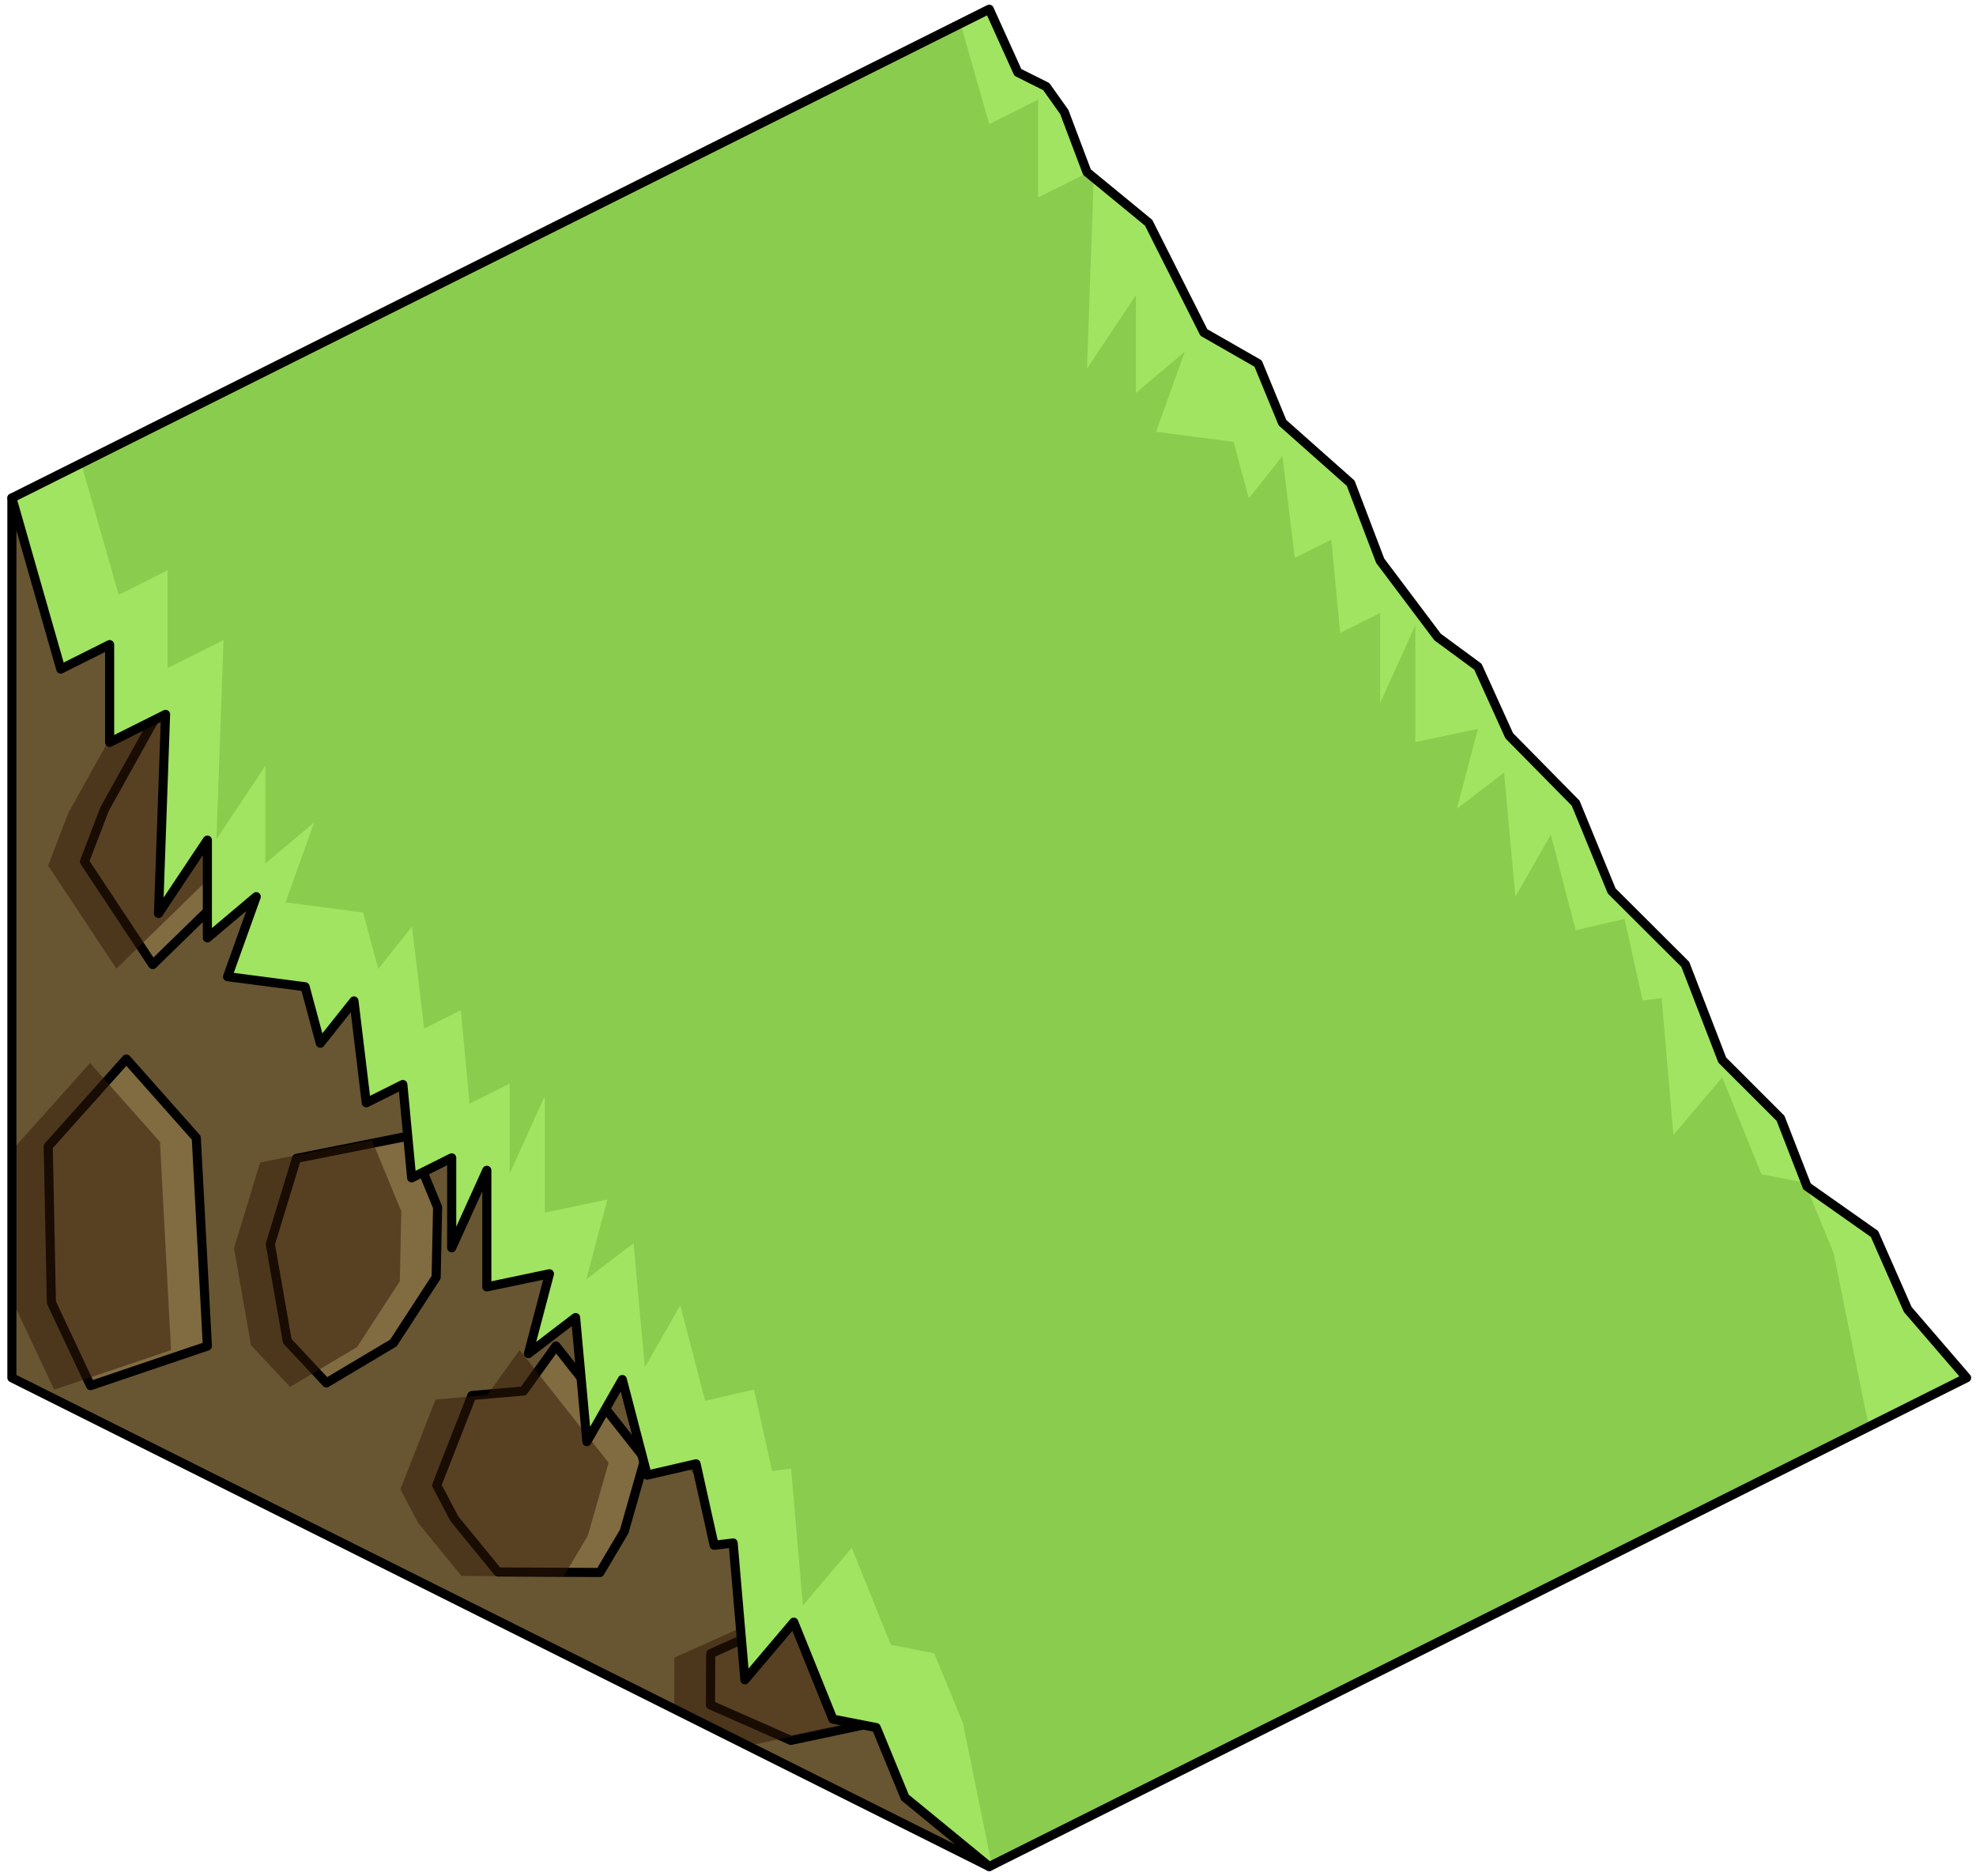 <?xml version="1.0" encoding="UTF-8" standalone="no"?><!DOCTYPE svg PUBLIC "-//W3C//DTD SVG 1.1//EN" "http://www.w3.org/Graphics/SVG/1.1/DTD/svg11.dtd"><svg width="100%" height="100%" viewBox="0 0 217 206" version="1.1" xmlns="http://www.w3.org/2000/svg" xmlns:xlink="http://www.w3.org/1999/xlink" xml:space="preserve" xmlns:serif="http://www.serif.com/" style="fill-rule:evenodd;clip-rule:evenodd;stroke-linecap:round;stroke-linejoin:round;stroke-miterlimit:1.5;"><g id="Grass_Ramp_LeftUp_high-angle1"><path d="M108.638,108.342l0,96.598l-107.332,-53.666l0,-96.598l107.332,53.666Z" style="fill:#685632;"/><clipPath id="_clip1"><path d="M108.638,108.342l0,96.598l-107.332,-53.666l0,-96.598l107.332,53.666Z"/></clipPath><g clip-path="url(#_clip1)"><path d="M91.168,174.739l11.734,-4.08l-0.235,-16.221l-6.989,-11.581l-11.749,-1.32l-5.987,4.726l-1.504,10.627l14.73,17.849" style="fill:#816b40;stroke:#000;stroke-width:1px;"/><path d="M86.846,191.086l17.273,-3.67l-1.819,-6.448l-9.043,-3.989l-7.195,0.973l-8.011,3.609l-0.029,5.633l8.824,3.892Z" style="fill:#816b40;stroke:#000;stroke-width:1px;"/><path d="M49.905,166.759l4.777,5.837l11.198,0.057l2.667,-4.498l2.28,-7.998l-9.77,-12.374l-3.563,4.94l-5.674,0.498l-3.859,9.847l1.944,3.691" style="fill:#816b40;stroke:#000;stroke-width:1px;"/><path d="M74.994,140.892l-6.21,-6.587l4.115,-12.274l9.073,-1.735l7.964,-0.802l2.763,4.188l3.721,-1.192l5.457,1.533l1.352,4.444l-6.164,3.962l-4.606,2.728l-8.414,4.037l-9.051,1.698Z" style="fill:#816b40;stroke:#000;stroke-width:1px;"/><path d="M35.844,151.836l-4.294,-4.585l-1.862,-10.648l2.871,-9.417l12.278,-2.446l3.22,7.815l-0.16,7.685l-4.698,7.217l-7.355,4.379Z" style="fill:#816b40;stroke:#000;stroke-width:1px;"/><path d="M16.77,105.908l-7.493,-11.309l2.215,-5.782l10.317,-18.523c0,0 7.679,6.583 10.234,6.867c2.555,0.285 7.574,5.083 7.574,5.083l-3.96,8.979l-9.33,5.375l-9.557,9.31Z" style="fill:#816b40;stroke:#000;stroke-width:1px;"/><path d="M62.06,119.951l-10.819,-2.742l-10.011,-8.443l2.663,-7.436l5.35,-5.277l7.762,2.587l4.722,5.79l3.252,6.875l-2.919,8.646" style="fill:#816b40;stroke:#000;stroke-width:1px;"/><path d="M5.296,125.865l8.581,-9.592l7.679,8.654l1.217,22.864l-12.833,4.344l-4.296,-9.129l-0.348,-17.141" style="fill:#816b40;stroke:#000;stroke-width:1px;"/><path d="M82.856,191.53l17.273,-3.671l-1.819,-6.448l-9.043,-3.989l-7.195,0.973l-8.011,3.61l-0.029,5.632l8.824,3.893Zm4.322,-16.348l-14.73,-17.849l1.504,-10.627l5.987,-4.726l11.749,1.32l6.989,11.581l0.235,16.221l-11.734,4.08Zm-41.263,-7.98l-1.944,-3.69l3.859,-9.848l5.674,-0.498l3.563,-4.939l9.77,12.374l-2.28,7.997l-2.667,4.498l-11.198,-0.057l-4.777,-5.837Zm-44.609,-40.893l8.581,-9.593l7.679,8.654l1.217,22.864l-12.833,4.345l-4.295,-9.13l-0.349,-17.14Zm30.548,25.971l-4.294,-4.586l-1.862,-10.647l2.871,-9.418l12.278,-2.445l3.22,7.814l-0.16,7.686l-4.698,7.216l-7.355,4.38Zm39.15,-10.945l-6.21,-6.587l4.115,-12.273l9.073,-1.736l7.964,-0.802l2.763,4.188l3.721,-1.191l5.457,1.532l1.352,4.444l-6.164,3.963l-4.606,2.727l-8.414,4.037l-9.051,1.698Zm-12.934,-20.941l-10.819,-2.741l-10.011,-8.444l2.663,-7.435l5.35,-5.277l7.762,2.587l4.722,5.789l3.252,6.875l-2.919,8.646Zm-45.289,-14.042l-7.494,-11.31l2.215,-5.782l10.317,-18.523c0,0 7.679,6.584 10.234,6.868c2.555,0.284 7.574,5.082 7.574,5.082l-3.96,8.979l-9.329,5.376l-9.557,9.31Z" style="fill:#311807;fill-opacity:0.5;"/></g><path d="M108.638,108.342l0,96.598l-107.332,-53.666l0,-96.598l107.332,53.666Z" style="fill:none;stroke:#000;stroke-width:1px;"/><path d="M1.306,54.676l5.367,18.783l5.367,-2.683l0,10.733l6.141,-3.071l-0.775,21.854l5.367,-8.05l0,10.733l5.366,-4.525l-3.149,8.783l8.516,1.109l1.668,6.2l3.698,-4.643l1.35,11.184l4.017,-2.008l0.969,10.248l4.397,-2.198l0,9.878l3.858,-8.509l0,12.802l6.876,-1.44l-2.309,8.763l5.18,-3.959l1.241,13.624l3.889,-6.817l2.732,10.494l5.366,-1.24l1.99,8.944l2.084,-0.254l1.293,15.026l5.366,-6.33l4.298,10.645l4.757,0.927l3.155,7.671l9.257,7.59l107.331,-53.666l-6.465,-7.5l-3.648,-8.289l-7.412,-5.221l-2.908,-7.476l-6.4,-6.396l-4.061,-10.51l-8.084,-8.06l-3.955,-9.636l-7.297,-7.407l-3.436,-7.577l-4.428,-3.259l-6.305,-8.378l-3.24,-8.509l-7.493,-6.649l-2.675,-6.493l-5.954,-3.407l-6.066,-12.049l-6.771,-5.561l-2.496,-6.608l-1.979,-2.783l-3.12,-1.56l-3.138,-6.936l-107.332,53.666Z" style="fill:#b4e164;"/><clipPath id="_clip2"><path d="M1.306,54.676l5.367,18.783l5.367,-2.683l0,10.733l6.141,-3.071l-0.775,21.854l5.367,-8.05l0,10.733l5.366,-4.525l-3.149,8.783l8.516,1.109l1.668,6.2l3.698,-4.643l1.35,11.184l4.017,-2.008l0.969,10.248l4.397,-2.198l0,9.878l3.858,-8.509l0,12.802l6.876,-1.44l-2.309,8.763l5.18,-3.959l1.241,13.624l3.889,-6.817l2.732,10.494l5.366,-1.24l1.99,8.944l2.084,-0.254l1.293,15.026l5.366,-6.33l4.298,10.645l4.757,0.927l3.155,7.671l9.257,7.59l107.331,-53.666l-6.465,-7.5l-3.648,-8.289l-7.412,-5.221l-2.908,-7.476l-6.4,-6.396l-4.061,-10.51l-8.084,-8.06l-3.955,-9.636l-7.297,-7.407l-3.436,-7.577l-4.428,-3.259l-6.305,-8.378l-3.24,-8.509l-7.493,-6.649l-2.675,-6.493l-5.954,-3.407l-6.066,-12.049l-6.771,-5.561l-2.496,-6.608l-1.979,-2.783l-3.12,-1.56l-3.138,-6.936l-107.332,53.666Z"/></clipPath><g clip-path="url(#_clip2)"><path d="M1.306,108.342l-24.521,-52.138l131.853,-65.927l125.245,168.14l-146.712,57.256l-85.865,-107.331Z" style="fill:#2ff750;fill-opacity:0.15;"/><path d="M104.238,-1.765l4.4,15.4l5.366,-2.684l0,10.734l6.142,-3.071l-0.775,21.854l5.366,-8.05l0,10.733l5.367,-4.525l-3.149,8.782l8.515,1.109l1.668,6.201l3.699,-4.643l1.35,11.184l4.017,-2.009l0.969,10.249l4.397,-2.199l0,9.879l3.857,-8.509l0,12.802l6.876,-1.44l-2.309,8.762l5.181,-3.958l1.241,13.624l3.889,-6.817l2.731,10.494l5.367,-1.24l1.99,8.943l2.084,-0.254l1.293,15.027l5.366,-6.33l4.297,10.645l4.758,0.927l3.155,7.671l3.89,19.115l17.19,-8.051l3.593,5.209l-116.381,54.507l-3.89,-19.115l-3.155,-7.67l-4.758,-0.928l-4.297,-10.645l-5.367,6.33l-1.292,-15.026l-2.084,0.254l-1.99,-8.944l-5.367,1.24l-2.731,-10.493l-3.889,6.817l-1.241,-13.625l-5.181,3.959l2.309,-8.763l-6.876,1.44l0,-12.802l-3.857,8.51l0,-9.879l-4.398,2.199l-0.969,-10.249l-4.017,2.009l-1.349,-11.185l-3.699,4.644l-1.668,-6.201l-8.515,-1.109l3.149,-8.783l-5.367,4.525l0,-10.733l-5.366,8.05l0.775,-21.854l-6.142,3.071l0,-10.733l-5.366,2.683l-5.367,-18.783l96.565,-48.282Z" style="fill:#62a02a;fill-opacity:0.35;"/></g><path d="M1.306,54.676l5.367,18.783l5.367,-2.683l0,10.733l6.141,-3.071l-0.775,21.854l5.367,-8.05l0,10.733l5.366,-4.525l-3.149,8.783l8.516,1.109l1.668,6.2l3.698,-4.643l1.35,11.184l4.017,-2.008l0.969,10.248l4.397,-2.198l0,9.878l3.858,-8.509l0,12.802l6.876,-1.44l-2.309,8.763l5.18,-3.959l1.241,13.624l3.889,-6.817l2.732,10.494l5.366,-1.24l1.99,8.944l2.084,-0.254l1.293,15.026l5.366,-6.33l4.298,10.645l4.757,0.927l3.155,7.671l9.257,7.59l107.331,-53.666l-6.465,-7.5l-3.648,-8.289l-7.412,-5.221l-2.908,-7.476l-6.4,-6.396l-4.061,-10.51l-8.084,-8.06l-3.955,-9.636l-7.297,-7.407l-3.436,-7.577l-4.428,-3.259l-6.305,-8.378l-3.24,-8.509l-7.493,-6.649l-2.675,-6.493l-5.954,-3.407l-6.066,-12.049l-6.771,-5.561l-2.496,-6.608l-1.979,-2.783l-3.12,-1.56l-3.138,-6.936l-107.332,53.666Z" style="fill:none;stroke:#000;stroke-width:1px;"/></g></svg>